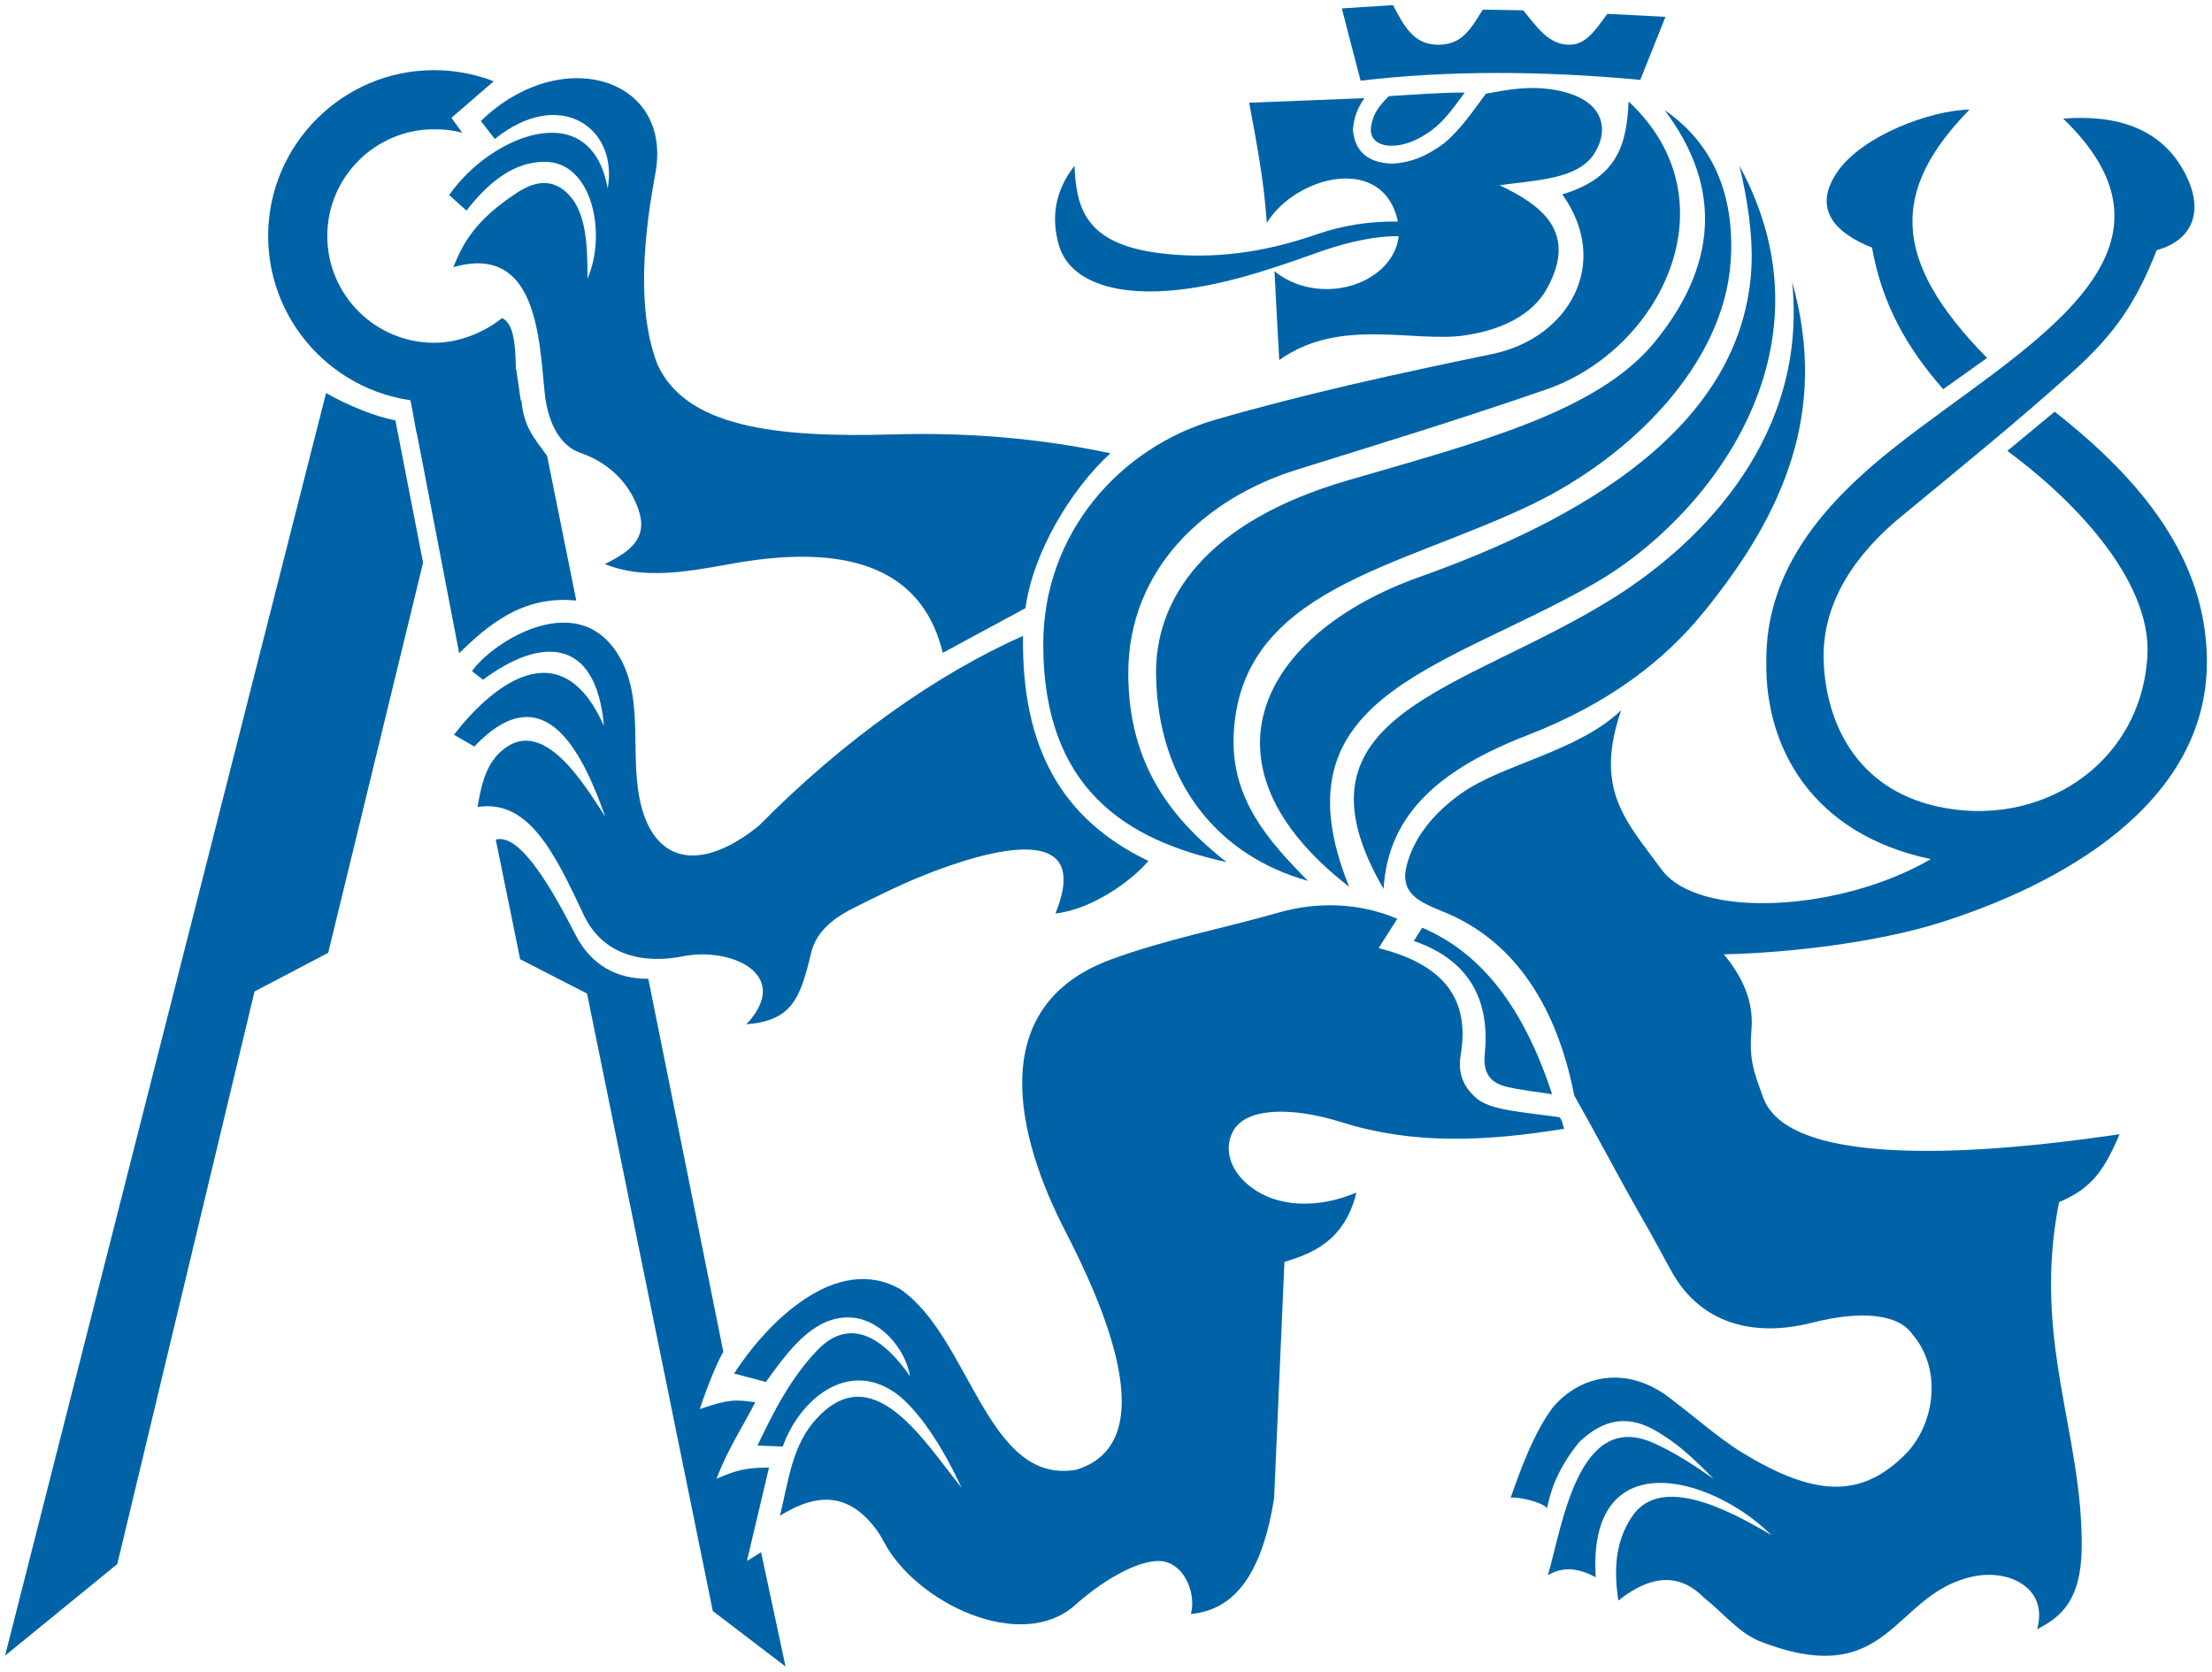 <?xml version="1.0" encoding="UTF-8" standalone="no"?>
<!-- Created with Inkscape (http://www.inkscape.org/) -->

<svg
   xmlns:dc="http://purl.org/dc/elements/1.1/"
   xmlns:cc="http://creativecommons.org/ns#"
   xmlns:rdf="http://www.w3.org/1999/02/22-rdf-syntax-ns#"
   xmlns:svg="http://www.w3.org/2000/svg"
   xmlns="http://www.w3.org/2000/svg"
   xmlns:sodipodi="http://sodipodi.sourceforge.net/DTD/sodipodi-0.dtd"
   xmlns:inkscape="http://www.inkscape.org/namespaces/inkscape"
   id="svg2"
   version="1.1"
   inkscape:version="0.91 r13725"
   xml:space="preserve"
   width="434.818"
   height="328.639"
   viewBox="0 0 434.818 328.639"
   sodipodi:docname="logo-filled-blue.svg"><defs
     id="defs6" /><sodipodi:namedview
     pagecolor="#ffffff"
     bordercolor="#666666"
     borderopacity="1"
     objecttolerance="10"
     gridtolerance="10"
     guidetolerance="10"
     inkscape:pageopacity="0"
     inkscape:pageshadow="2"
     inkscape:window-width="1920"
     inkscape:window-height="1137"
     id="namedview4"
     showgrid="false"
     fit-margin-top="1"
     fit-margin-left="1"
     fit-margin-right="1"
     fit-margin-bottom="1"
     inkscape:zoom="0.89691211"
     inkscape:cx="160.12468"
     inkscape:cy="134.51594"
     inkscape:window-x="1358"
     inkscape:window-y="-8"
     inkscape:window-maximized="1"
     inkscape:current-layer="g10" /><g
     id="g10"
     inkscape:groupmode="layer"
     inkscape:label="20151006-graficky-manual-identity-cvut-v-praze"
     transform="matrix(1.25,0,0,-1.25,-260.855,958.137)"><path
       d="m 209.484,506.108 17.645,14.403 21.585,90.064 11.583,6.07 14.921,61.365 -4.354,22.382 c -3.343,0.64 -7.379,2.334 -10.907,4.285"
       style="fill:#0063a8;fill-opacity:1;fill-rule:evenodd;stroke:none"
       id="path316"
       inkscape:connector-curvature="0" /><path
       d="m 284.643,659.596 c -0.576,0.453 -1.154,0.906 -1.73,1.359 3.174,4.589 17.371,13.779 23.596,1.482 3.243,-6.406 1.357,-14.321 2.718,-21.372 2.021,-10.474 9.594,-11.86 18.778,-4.448 13.414,13.608 28.099,23.894 41.554,29.878 -0.23,-17.505 5.999,-28.804 19.721,-35.396 -2.545,-3.03 -8.766,-7.61 -14.624,-8.268 6.804,16.61 -15.229,8.282 -21.821,5.55 -3.114,-1.29 -7.409,-3.412 -10.415,-4.936 -2.971,-1.581 -5.415,-3.62 -6.177,-6.795 -1.68,-6.991 -2.894,-10.687 -10.185,-11.239 7.34,7.831 -2.469,12.189 -9.914,10.698 -6.223,-1.247 -12.648,0.062 -15.689,6.548 -4.594,9.794 -8.658,18.175 -16.678,16.924 0.523,2.968 1.101,6.243 3.459,8.524 6.706,6.486 13.461,-5.253 16.632,-10.043 -3.219,9.015 -9.221,23.024 -20.585,11.032 -1.071,0.618 -2.142,1.235 -3.212,1.853 5.582,7.223 16.669,17.03 23.596,1.359 -1.279,14.393 -10.272,13.83 -19.025,7.288"
       style="fill:#0063a8;fill-opacity:1;fill-rule:evenodd;stroke:none"
       id="path318"
       inkscape:connector-curvature="0" /><path
       d="m 324.038,677.894 c 20.262,3.597 30.072,-2.285 32.903,-14.065 4.338,2.343 8.675,4.688 13.013,7.032 1.11,8.486 6.967,18.516 13.348,24.356 -11.387,2.423 -22.776,3.3 -34.162,2.967 -18.916,-0.553 -32.597,1.276 -37.049,10.97 -2.754,6.952 -2.787,17.048 -0.355,30.009 2.845,15.167 -14.843,20.518 -27.436,8.313 l 2.2,-2.824 c 10.245,8.246 19.477,1.749 17.744,-7.795 -2.622,14.858 -18.482,8.31 -24.921,-1.032 0.909,-0.813 1.818,-1.626 2.727,-2.439 3.432,4.471 7.503,7.715 12.343,7.677 7.561,-0.057 9.712,-11.547 6.673,-18.37 0.057,5.439 -0.29,10.445 -2.942,13.204 -2.45,2.547 -5.201,2.202 -8.037,0.359 -6.667,-4.334 -8.546,-7.941 -10.118,-11.768 12.973,3.723 13.491,-10.714 14.351,-19.565 0.546,-5.629 2.885,-8.698 5.607,-9.63 3.915,-1.34 7.472,-4.176 9.12,-8.808 1.603,-4.505 -1.069,-6.655 -5.254,-8.69 6.283,-2.558 13.325,-1.13 20.245,0.099"
       style="fill:#0063a8;fill-opacity:1;fill-rule:evenodd;stroke:none"
       id="path320"
       inkscape:connector-curvature="0" /><path
       d="m 490.511,722.189 c 5.758,-20.417 -1.309,-36.496 -13.979,-52.044 -5.996,-7.359 -14.662,-14.246 -27.6,-19.253 -13.257,-5.13 -21.966,-12.059 -22.668,-24.19 -16.083,27.652 12.585,30.959 36.204,45.794 14.447,9.074 30.502,25.912 28.042,49.693"
       style="fill:#0063a8;fill-opacity:1;fill-rule:evenodd;stroke:none"
       id="path322"
       inkscape:connector-curvature="0" /><path
       d="m 469.973,629.76 c -5.545,7.578 -10.657,12.469 -6.353,25.033 -6.819,-6.519 -18.72,-8.486 -25.182,-13.101 -4.508,-3.22 -7.439,-7.059 -8.527,-11.247 -1.173,-4.527 1.978,-5.797 5.978,-7.436 9.995,-4.095 17.347,-13.405 20.354,-28.798 3.555,-6.257 6.808,-12.514 10.364,-18.771 2.151,-3.641 3.672,-6.689 5.137,-9.239 4.463,-7.767 12.584,-10.106 21.918,-7.73 7.687,1.956 13.579,1.398 15.785,-1.855 4.828,-5.656 3.351,-14.272 -1.054,-18.758 -7.167,-7.297 -14.686,-6.589 -25.897,0.277 -3.438,2.106 -8.283,6.314 -11.519,8.718 -6.438,4.785 -13.699,3.504 -18.09,-1.702 -3.068,-4.083 -5.21,-10.132 -6.638,-14.214 0.907,0.218 4.83,-0.607 5.737,-1.623 0.654,3.49 2.223,6.98 5.129,10.47 3.812,3.561 7.707,4.387 12.517,1.353 2.497,-1.574 4.254,-2.858 8.525,-7.216 -3.245,2.252 -6.037,4.083 -9.346,5.588 -12.006,5.461 -14.437,-13.137 -16.721,-20.767 2.512,1.509 5.025,1.046 7.537,-0.314 -1.344,21.046 17.812,16.297 27.615,6.649 -6.607,3.889 -17.314,9.608 -21.857,2.982 -2.788,-4.064 -2.9,-8.684 -2.199,-13.294 4.892,3.901 9.445,4.543 13.505,0.419 2.896,-2.269 5.299,-5.376 8.689,-6.805 20.612,-8.044 20.79,7.383 33.499,10.155 5.886,1.283 11.965,-1.909 10.155,-8.271 3.813,1.907 6.937,4.61 7.013,12.877 0.166,18.048 -7.848,32.565 -3.559,54.298 5.529,2.282 7.282,5.566 9.527,10.678 -10.613,-1.544 -51.132,-7.333 -56.007,5.654 -1.691,4.503 -2.256,6.292 -1.885,10.92 0.351,4.354 -1.45,8.229 -4.352,11.719 10.334,0.228 24.063,1.887 33.727,4.898 18.782,5.853 42.447,18.605 42.239,41.406 -0.144,15.822 -10.133,28.218 -23.947,39.043 l -7.437,-6.166 c 9.469,-6.938 22.819,-19.956 22.023,-32.366 -1.102,-17.189 -17.136,-27.227 -33.28,-23.504 -12.464,2.878 -17.31,13.094 -17.626,22.929 -0.297,9.261 5.221,16.85 12.036,22.486 9.625,7.96 18.23,14.901 27.197,22.967 6.567,5.909 9.941,10.903 13.137,19.061 5.849,1.617 7.33,6.262 4.645,11.721 -3.81,7.748 -11.36,9.589 -19.35,8.975 22.351,-21.577 -6.799,-36.14 -26.413,-51.623 -10.857,-8.57 -20.44,-19.144 -20.271,-33.89 -0.19,-13.275 7.066,-26.992 25.862,-30.96 -13.996,-8.203 -36.508,-9.596 -42.34,-1.625"
       style="fill:#0063a8;fill-opacity:1;fill-rule:evenodd;stroke:none"
       id="path324"
       inkscape:connector-curvature="0" /><path
       d="m 521.169,710.211 c -15.291,15.518 -15.036,26.483 -2.764,39.06 -6.301,-0.111 -16.792,-4.158 -20.659,-9.62 -4.32,-6.102 -0.215,-9.894 5.323,-12.083 1.558,-8.738 5.369,-15.658 11.203,-22.272"
       style="fill:#0063a8;fill-opacity:1;fill-rule:evenodd;stroke:none"
       id="path326"
       inkscape:connector-curvature="0" /><path
       d="m 428.517,731.664 c -4.286,0.06 -8.574,-0.554 -12.778,-2.014 -8.336,-2.893 -16.407,-3.991 -24.697,-2.957 -11.86,1.48 -13.093,7.292 -13.392,13.74 -3.243,-4.174 -3.624,-8.432 -2.435,-12.522 1.485,-5.107 7.703,-7.855 17.218,-7.13 7.503,0.571 15.061,2.983 23.305,5.958 5.364,1.935 9.743,2.665 12.896,2.623 -0.497,-4.651 -5.39,-8.32 -11.318,-8.32 -3.225,0 -6.142,1.087 -8.213,2.826 0.177,-3.24 0.562,-10.744 0.752,-13.986 9.528,6.791 21.057,2.706 29.103,3.867 5.692,0.821 10.636,3.129 12.976,7.338 4.982,8.958 -0.909,13.194 -7.427,16.287 5.696,0.813 12.259,0.91 14.855,4.923 2.463,3.808 1.658,8.603 -5.907,10.022 -4.24,0.797 -7.696,0.061 -11.094,-0.538 -2.052,-2.731 -3.935,-5.616 -6.594,-7.81 -2.542,-1.896 -5.042,-3.055 -8.25,-3.206 -3.478,0.176 -5.72,1.642 -6.084,5.304 0.171,2.014 0.693,3.327 1.795,5 -6.046,-0.251 -12.072,-0.484 -18.098,-0.719 1.215,-6.537 2.331,-12.387 2.772,-18.884 4.621,7.449 18.348,10.886 20.614,0.199"
       style="fill:#0063a8;fill-opacity:1;fill-rule:evenodd;stroke:none"
       id="path328"
       inkscape:connector-curvature="0" /><path
       d="m 482.212,740.451 c 16.058,-29.472 -5.525,-55.872 -22.871,-65.753 -23.98,-13.66 -50.548,-17.775 -38.499,-47.656 -24.891,19.295 -13.78,39.871 11.103,48.732 25.096,8.936 51.111,23.48 52.184,49.099 0.185,4.418 -0.572,10.125 -1.917,15.579"
       style="fill:#0063a8;fill-opacity:1;fill-rule:evenodd;stroke:none"
       id="path330"
       inkscape:connector-curvature="0" /><path
       d="m 468.857,712.662 c 9.589,11.683 10.97,24.08 1.616,36.509 8.366,-5.741 11.015,-14.504 10.367,-23.871 -1.105,-15.982 -15.493,-30.551 -31.314,-38.154 -20.998,-10.091 -45.874,-13.32 -46.84,-36.282 -0.425,-10.111 5.615,-16.754 11.678,-22.895 -13.825,3.847 -23.561,15.102 -23.879,32.28 -0.22,11.897 7.563,24.141 30.178,30.718 20.701,6.019 39.247,10.796 48.193,21.695"
       style="fill:#0063a8;fill-opacity:1;fill-rule:evenodd;stroke:none"
       id="path332"
       inkscape:connector-curvature="0" /><path
       d="m 454.363,735.939 c 8.79,2.621 10.133,7.987 10.431,14.603 16.674,-15.493 5.201,-39.026 -12.983,-45.298 -14.529,-5.011 -24.908,-8.135 -39.268,-12.634 -14.202,-4.448 -26.457,-15.473 -26.426,-32.069 0.028,-14.69 7.212,-23.129 15.432,-29.62 -15.777,3.436 -28.727,11.546 -28.806,34.074 -0.063,17.732 12.187,31.198 27.083,35.506 13.969,4.039 28.489,7.226 43.511,10.322 12.081,2.49 18.795,14.277 11.026,25.117"
       style="fill:#0063a8;fill-opacity:1;fill-rule:evenodd;stroke:none"
       id="path334"
       inkscape:connector-curvature="0" /><path
       d="m 424.311,746.683 c 0.331,2.007 1.227,3.137 2.775,4.705 3.841,0.239 8.214,0.58 11.946,0.563 -2.16,-2.851 -3.676,-5.389 -7.408,-7.292 -3.732,-1.903 -7.864,-1.318 -7.313,2.024"
       style="fill:#0063a8;fill-opacity:1;fill-rule:evenodd;stroke:none"
       id="path336"
       inkscape:connector-curvature="0" /><path
       d="m 328.368,522.374 c -0.697,-0.451 -1.459,-0.914 -2.223,-1.377 l 3.472,14.691 c 9e-4,0.003 0.002,0.006 0.002,0.009 -3.627,-0.06 -4.946,-0.33 -8.272,-1.781 1.947,4.987 4.069,8.059 6.109,12.042 -3.043,0.421 -4.089,0.531 -8.72,-1.068 0.854,2.656 2.542,7.038 3.693,9.01 l -11.796,58.667 c -4.913,-0.046 -8.976,2.108 -11.427,6.878 -3.442,6.699 -8.621,16.114 -12.56,15.01 l 3.837,-18.815 10.517,-5.404 c 6.138,-30.166 13.638,-66.944 19.775,-97.11 l 11.439,-8.729"
       style="fill:#0063a8;fill-opacity:1;fill-rule:evenodd;stroke:none"
       id="path338"
       inkscape:connector-curvature="0" /><path
       d="m 431.017,618.513 c 0.442,0.694 0.883,1.387 1.324,2.081 8.408,-3.589 15.546,-11.256 20.424,-26.192 -2.332,0.379 -4.693,0.61 -6.997,1.135 -2.467,0.562 -3.924,1.93 -3.593,5.2 0.973,9.652 -3.538,15.161 -11.158,17.776"
       style="fill:#0063a8;fill-opacity:1;fill-rule:evenodd;stroke:none"
       id="path340"
       inkscape:connector-curvature="0" /><path
       d="m 425.482,617.39 c 0.979,1.537 1.959,3.074 2.938,4.61 -5.957,2.55 -12.609,2.705 -18.579,0.999 -8.823,-2.521 -17.905,-4.236 -26.51,-7.423 -19.889,-7.366 -14.746,-27.904 -7.174,-42.597 5.708,-11.078 15.903,-33.334 1.785,-37.63 -14.046,-2.481 -16.651,20.762 -27.642,28.372 -10.104,5.796 -21.048,-5.277 -26.171,-13.245 l 5.005,-1.325 c 3.391,4.716 7.224,10.083 12.83,10.152 4.927,0.061 9.103,-4.819 9.835,-9.268 -3.777,5.473 -9.127,9.77 -14.57,4.121 -4.042,-4.196 -6.83,-9.509 -9.42,-15.012 l 3.975,-0.147 c 2.509,7.106 9.941,13.742 17.577,8.518 2.58,-1.764 6.587,-6.46 10.534,-14.994 -5.909,7.259 -14.201,21.29 -23.402,10.156 -3.299,-3.994 -3.912,-9.523 -5.152,-14.571 4.681,2.911 9.457,4.003 13.836,-0.589 0.971,-1.018 1.818,-2.179 2.462,-3.428 4.966,-9.619 21.682,-17.731 30.223,-9.937 2.444,2.231 8.395,6.675 12.816,6.838 4.119,0.152 6.213,-5.079 5.275,-8.338 6.14,0.587 11.013,5.099 13.099,18.25 0.538,12.377 1.078,24.753 1.617,37.129 4.488,1.36 9.463,3.352 11.324,10.899 -6.26,-2.61 -12.461,-2.233 -16.515,0.817 -3.244,2.44 -4.407,5.834 -2.942,8.735 1.9,3.763 8.976,4.085 17.184,1.505 11.191,-3.518 22.527,-3.033 34.965,-1.009 -0.328,0.617 -0.291,1.754 -0.983,1.849 -5.882,0.815 -10.652,1.067 -12.841,2.958 -2.439,2.104 -2.875,4.409 -2.458,6.901 1.641,9.809 -4.026,14.441 -12.923,16.705"
       style="fill:#0063a8;fill-opacity:1;fill-rule:evenodd;stroke:none"
       id="path342"
       inkscape:connector-curvature="0" /><path
       d="m 290.685,703.538 c 0.358,-4.111 1.894,-5.804 4.033,-8.729 l 4.591,-22.761 c -8.546,0.882 -14.062,-4.041 -18.417,-8.265 l -6.999,36.36 c 5.403,-0.361 11.991,0.888 16.792,3.394"
       style="fill:#0063a8;fill-opacity:1;fill-rule:evenodd;stroke:none"
       id="path344"
       inkscape:connector-curvature="0" /><path
       d="m 274.247,698.205 -1.319,6.957 16.938,3.251 0.913,-6.247"
       style="fill:#0063a8;fill-opacity:1;fill-rule:evenodd;stroke:none"
       id="path346"
       inkscape:connector-curvature="0" /><path
       d="m 421.151,759.541 1.503,-5.724 c 13.862,1.641 28.584,1.556 43.978,0.133 1.319,3.307 2.64,6.607 3.965,9.913 -3.047,0.155 -6.1,0.307 -9.143,0.471 -1.525,-1.963 -3.072,-4.735 -5.736,-4.854 -3.489,-0.157 -5.38,2.869 -7.5,5.414 -2.123,0.031 -4.241,0.064 -6.359,0.098 -1.896,-3.064 -3.278,-5.574 -7.117,-5.52 -3.819,0.055 -5.302,3.04 -7.003,6.237 l -8.038,-0.522"
       style="fill:#0063a8;fill-opacity:1;fill-rule:evenodd;stroke:none"
       id="path348"
       inkscape:connector-curvature="0" /><path
       d="m 276.874,746.177 c 1.887,9e-4 3.328,-0.212 4.504,-0.552 l -1.703,2.354 6.641,5.748 c -2.913,1.128 -6.074,1.75 -9.378,1.75 -14.37,0 -26.087,-11.718 -26.087,-26.087 0,-14.374 11.717,-26.092 26.087,-26.092 4.709,0 9.129,1.259 12.949,3.456 -0.194,4.181 0.005,8.649 -2.252,9.729 -2.914,-2.346 -6.846,-3.885 -10.696,-3.885 -9.249,0 -16.788,7.54 -16.788,16.791 0,9.226 7.505,16.751 16.723,16.787"
       style="fill:#0063a8;fill-opacity:1;fill-rule:evenodd;stroke:none"
       id="path350"
       inkscape:connector-curvature="0" /></g></svg>